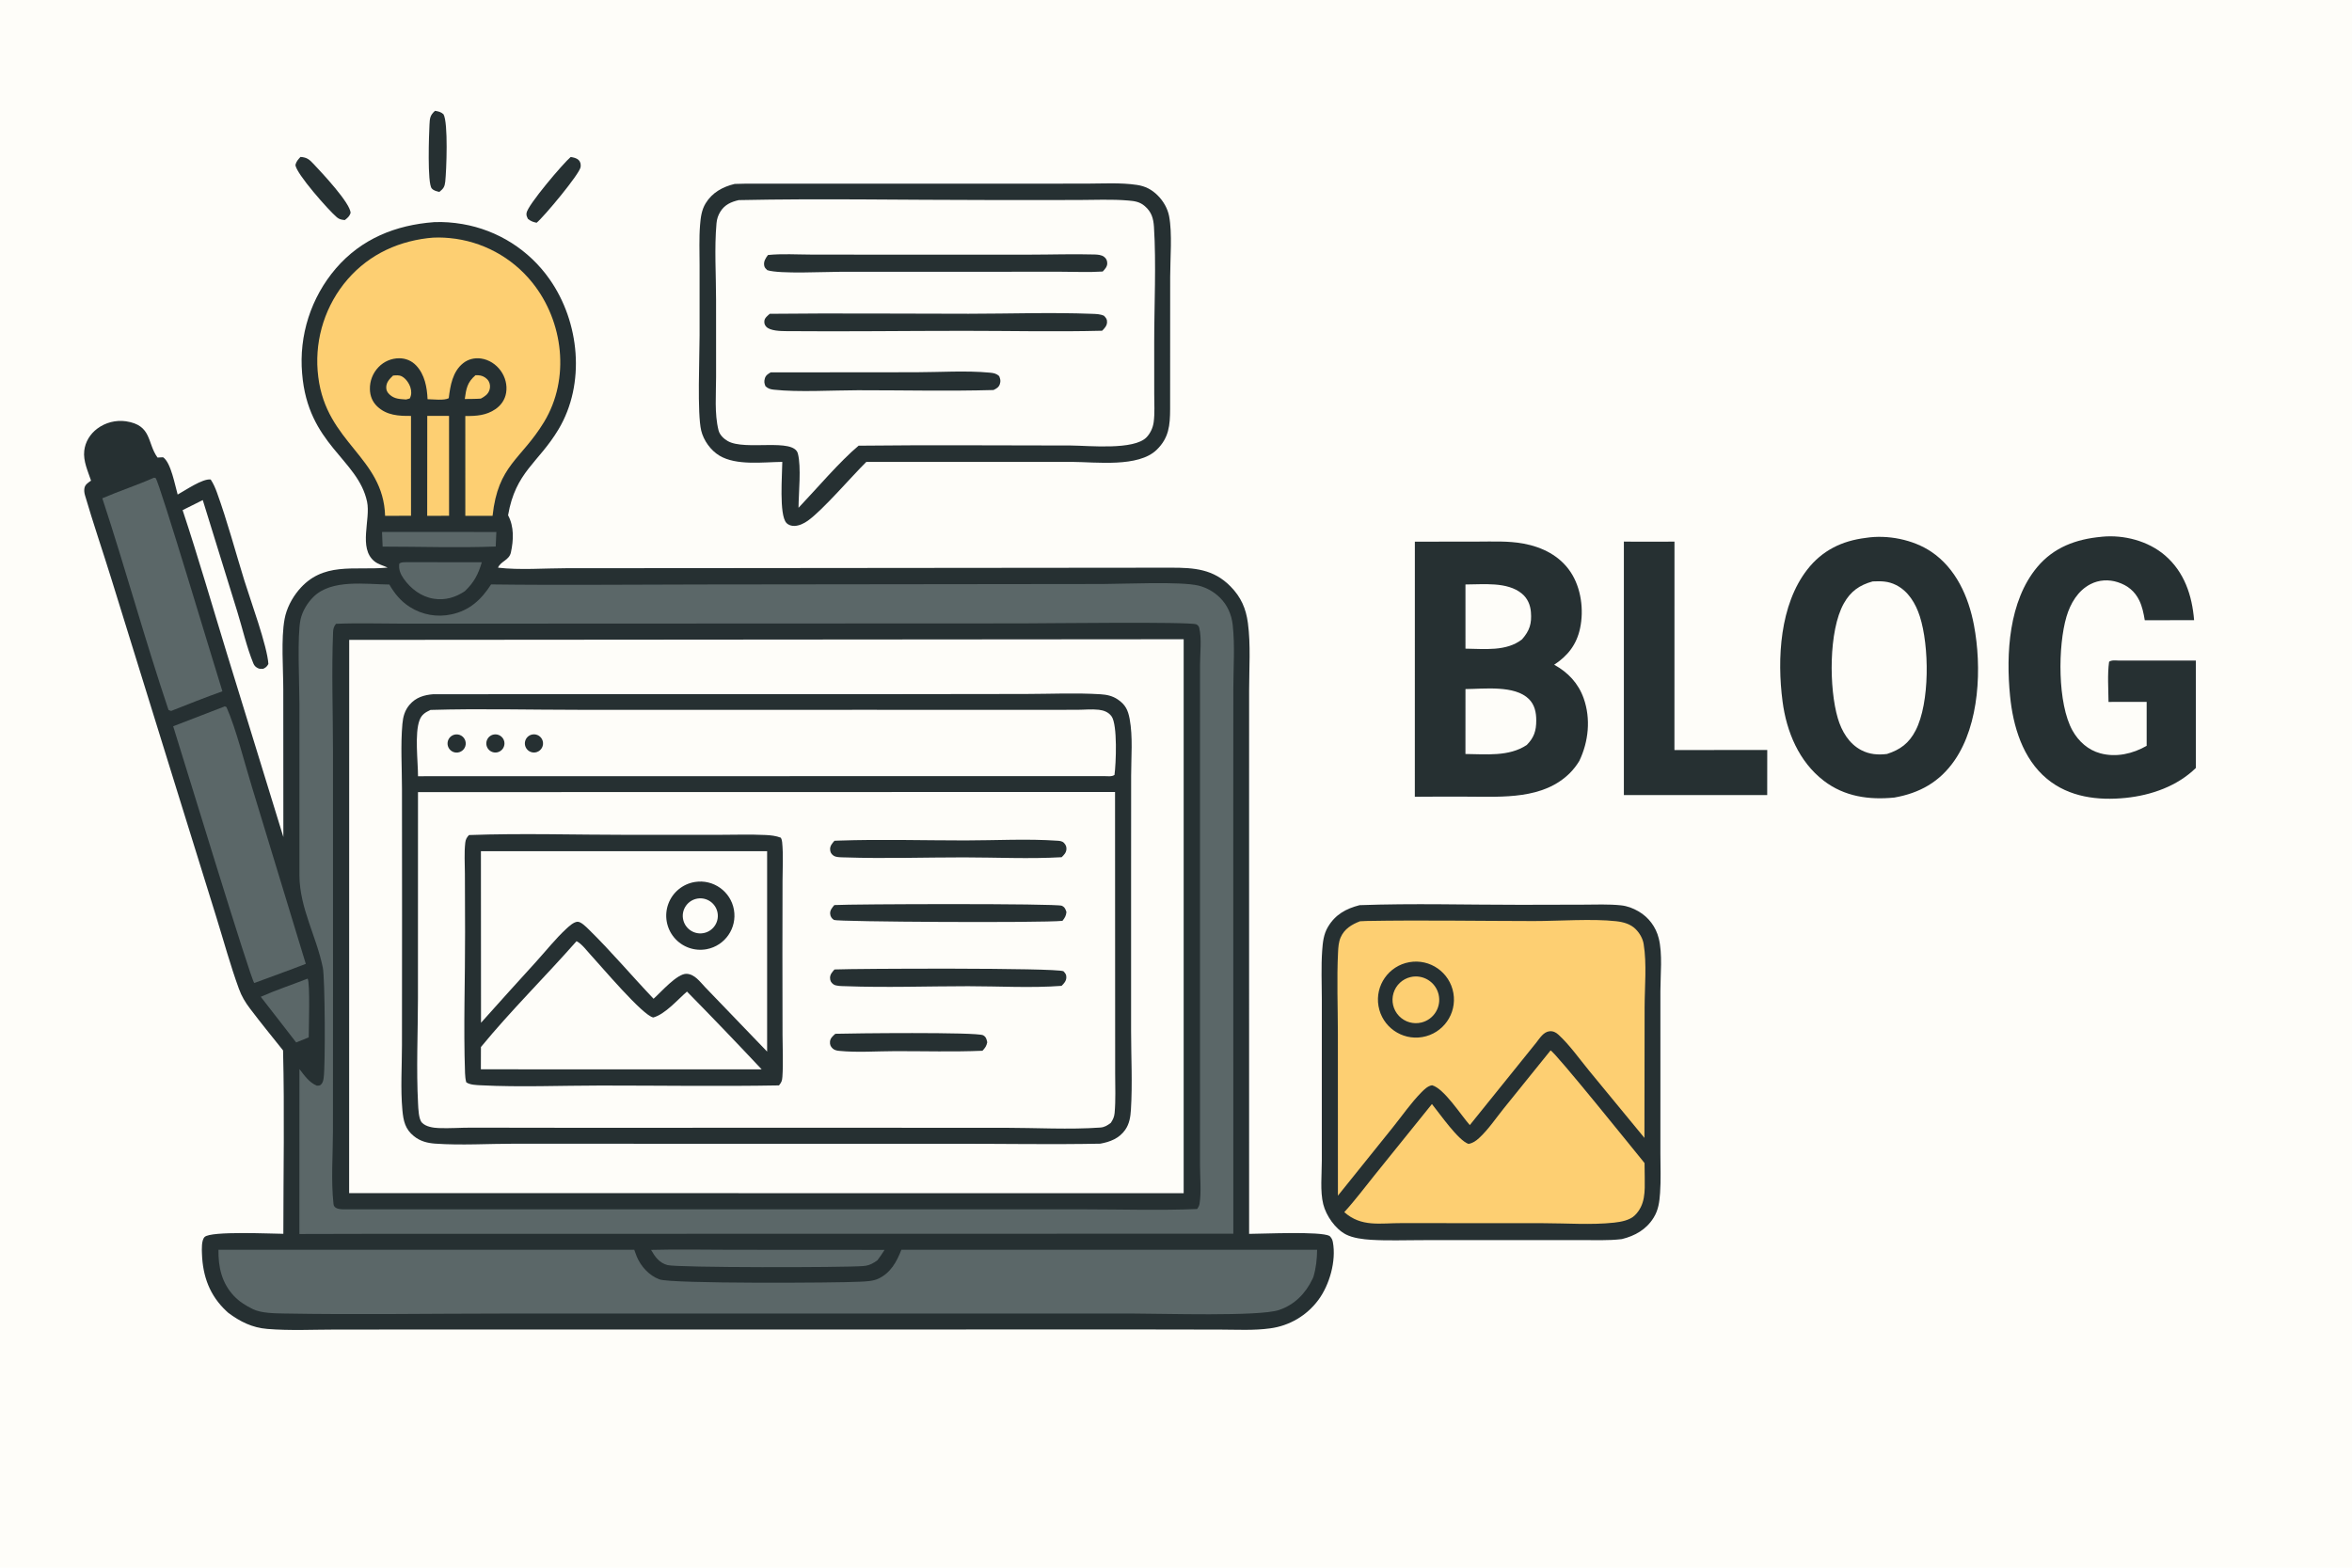 <?xml version="1.0" encoding="utf-8" ?><svg xmlns="http://www.w3.org/2000/svg" xmlns:xlink="http://www.w3.org/1999/xlink" width="1536" height="1024" viewBox="0 0 1536 1024"><path fill="#FEFDF9" d="M0 0L1536 0L1536 1024L0 1024L0 0Z"/><path fill="#263032" d="M283.509 145.1C289.649 144.811 296.027 145.331 302.085 146.37C325.043 150.31 345.479 163.251 358.861 182.321C378.538 210.253 382.582 250.65 364.709 280.496C351.533 302.498 336.693 308.109 331.807 336.572C335.808 344.046 335.401 352.804 333.639 360.886C332.524 365.998 326.978 366.542 325.236 370.801C339.513 372.466 355.498 371.157 369.93 371.149L459.546 371.096L764.979 370.809C779.971 370.811 792.468 371.707 803.615 383.054C810.454 390.016 813.681 397.395 814.96 406.981C816.854 421.175 815.751 436.632 815.753 450.978L815.734 531.079L815.748 805.957C825.03 805.928 862.311 804.132 868.29 807.309C869.531 808.588 870.108 809.538 870.442 811.309C872.751 823.583 868.264 839.322 860.945 849.144C853.402 859.336 842.042 866.025 829.472 867.676C818.899 869.154 807.772 868.503 797.116 868.484L744.714 868.398L564.166 868.424L303.103 868.44L219.828 868.462C204.914 868.463 189.392 869.274 174.544 868.043C164.719 867.228 156.876 863.342 149.073 857.522C148.691 857.18 148.313 856.833 147.937 856.484C136.942 846.236 132.427 833.739 131.893 818.988C131.792 816.192 131.466 810.047 133.652 807.965C137.838 803.977 177.121 805.869 185.041 805.914C185.055 766.032 185.856 725.984 184.854 686.121C177.644 677.056 170.261 668.061 163.286 658.815C160.104 654.596 157.836 650.839 156.019 645.866C150.412 630.529 146.063 614.479 141.218 598.879L114.1 511.606L72.673 377.953C67.059 359.853 60.848 341.771 55.541 323.61C55.077 322.022 54.865 320.548 55.137 318.905C55.541 316.459 57.586 315.29 59.455 313.95C57.379 307.7 54.246 301.141 55.021 294.409C55.693 288.579 58.845 283.49 63.508 279.985C68.881 275.973 75.62 274.246 82.26 275.18C99.334 277.751 95.954 289.272 102.866 298.87L106.491 298.683C111.634 302.043 114.289 317.125 116.022 323.036C121.013 320.339 132.321 312.456 137.6 313.213C139.36 315.847 140.628 318.809 141.703 321.779C148.489 340.532 153.692 360.189 159.598 379.26C163.68 392.442 174.56 422.032 175.273 433.713C174.332 435.396 173.618 436.048 171.871 436.862C170.459 436.88 169.563 437.054 168.289 436.375C166.893 435.631 166.078 434.829 165.469 433.35C161.073 422.666 158.353 410.432 154.916 399.355L132.423 326.651L119.261 333.215C129.562 364.275 138.643 395.827 148.247 427.116L185.05 546.727L184.999 450.165C184.999 436.694 183.456 417.306 185.858 404.304C187.113 397.51 190.609 390.762 195.018 385.488C210.726 366.693 231.094 372.693 252.198 370.823L253.147 370.734C250.252 369.377 247.03 368.675 244.495 366.614C233.88 357.987 242.171 339.3 239.716 327.72C233.776 299.706 201.063 290.658 197.306 243.991C195.139 219.071 203.087 194.326 219.358 175.329C236.053 155.947 258.381 146.972 283.509 145.1Z"/><path fill="#5B6768" d="M719.971 381.467C734.224 381.425 771.211 379.679 782.747 382.519C788.024 383.843 792.846 386.564 796.707 390.398C801.526 395.151 804.293 401.452 805.036 408.159C806.548 421.811 805.447 436.696 805.441 450.48L805.395 533.39L805.435 805.847L238.687 805.945L195.528 806.04L195.549 698.294C198.899 702.599 201.724 706.905 206.9 709.164C208.109 709.083 208.737 709.296 209.654 708.394C210.823 707.242 211.125 705.749 211.357 704.182C212.573 695.952 212.234 639.092 210.84 632.155C206.747 611.778 195.719 593.272 195.554 572.047L195.56 459.863C195.528 446.978 193.994 415.05 196.28 404.618C197.468 399.195 200.767 393.761 204.691 389.879C216.619 378.078 238.794 381.682 254.271 381.811C257.678 387.726 261.695 392.617 267.481 396.368C275.607 401.611 285.496 403.378 294.935 401.272C306.732 398.73 314.36 391.616 320.706 381.739C366.339 382.329 412.06 381.791 457.702 381.774L719.971 381.467Z"/><path fill="#263032" d="M219.433 407.465C234.023 406.856 248.857 407.364 263.474 407.359L349.295 407.331L667.337 407.197C681.571 407.192 777.046 405.984 781.221 407.806C782.257 408.258 782.932 409.086 783.194 410.17C784.891 417.181 783.698 426.863 783.694 434.179L783.679 485.029L783.676 707.424L783.672 761.081C783.674 769.013 784.617 778.443 783.392 786.238C783.185 787.56 782.571 788.643 781.807 789.715C757.683 790.741 733.197 789.938 709.035 789.928L576.705 789.929L228.749 789.902C226.211 789.879 221.394 790.32 219.261 788.872C218.28 788.206 217.914 787.492 217.785 786.305C216.117 771.001 217.418 754.376 217.432 738.946L217.474 645.322L217.456 490.724C217.448 464.967 216.506 438.863 217.509 413.154C217.599 410.855 217.927 409.311 219.433 407.465Z"/><path fill="#FEFDF9" d="M228.053 417.975L773.012 417.544L773.007 779.386L228.008 779.349L228.053 417.975Z"/><path fill="#263032" d="M283.008 453.45L577.272 453.422L669.818 453.303C685.995 453.28 702.607 452.476 718.743 453.488C722.859 453.746 726.495 454.535 729.964 456.872C734.95 460.23 736.652 463.789 737.729 469.559C739.923 481.318 738.704 494.632 738.703 506.601L738.669 573.642L738.673 673.719C738.688 690.641 739.623 708.035 738.56 724.893C738.264 729.598 737.585 734.057 734.829 737.997C730.91 743.599 724.999 745.866 718.529 747.044C687.714 747.645 656.768 747.096 625.94 747.097L444.635 747.101L336.03 747.063C318.982 747.055 301.263 748.204 284.309 747.02C279.137 746.659 274.503 745.479 270.387 742.195C264.589 737.57 263.433 732.224 262.78 725.048C261.518 711.194 262.501 696.489 262.507 682.56L262.57 597.918L262.512 515.332C262.499 501.393 261.549 486.714 262.791 472.867C263.212 468.164 264.333 464.005 267.459 460.346C271.57 455.533 276.906 453.933 283.008 453.45Z"/><path fill="#FEFDF9" d="M272.976 517.403L728.189 517.317L728.248 656.768L728.271 701.287C728.271 709.759 728.675 718.487 727.922 726.921C727.688 729.538 726.86 731.277 725.446 733.419C723.25 735.108 721.346 736.305 718.537 736.507C698.57 737.942 675.997 736.657 655.715 736.646L530.507 736.644L363.049 736.646L307.782 736.569C300.72 736.56 293.535 737.125 286.499 736.84C282.913 736.694 278.127 736.018 275.538 733.28C273.356 730.972 273.18 723.954 273.017 720.874C271.818 698.226 272.925 674.862 272.945 652.148L272.976 517.403Z"/><path fill="#263032" d="M306.272 545.454C340.918 544.188 376.02 545.317 410.709 545.311L469.011 545.305C479.284 545.305 489.704 544.924 499.954 545.415C503.371 545.579 506.762 545.933 509.966 547.191C510.446 548.178 510.676 548.974 510.786 550.066C511.612 558.338 511.059 567.02 511.047 575.356L510.964 622.765L511.045 675.996C511.063 685.01 511.567 694.37 510.953 703.35C510.769 706.031 510.366 706.943 508.727 708.972C469.9 709.676 430.941 709.042 392.097 709.059C366.265 709.071 339.814 710.215 314.061 708.902C311.177 708.755 306.874 708.687 304.479 706.922C303.96 704.925 303.769 703.012 303.697 700.957C302.633 670.45 303.796 639.584 303.722 609.034L303.608 570.71C303.589 564.087 303.083 556.986 303.851 550.423C304.106 548.244 304.798 547.05 306.272 545.454Z"/><path fill="#FEFDF9" d="M314.068 555.999L500.979 555.999L500.978 686.893L460.469 644.782C457.104 641.258 453.691 636.33 448.424 636.091C442.202 635.807 431.539 648.243 426.821 652.376C412.597 637.447 399.15 621.433 384.43 607.035C382.878 605.518 379.39 601.931 377.099 602.082C374.618 602.245 371.657 604.986 369.888 606.619C362.848 613.115 356.59 621.038 350.149 628.149C338.076 641.391 326.07 654.693 314.13 668.055L314.068 555.999Z"/><path fill="#263032" d="M453.853 576.097C465.869 574.181 477.199 582.263 479.303 594.25C481.408 606.237 473.508 617.696 461.558 619.989C453.659 621.505 445.556 618.645 440.358 612.505C435.16 606.366 433.674 597.9 436.47 590.357C439.266 582.813 445.91 577.363 453.853 576.097Z"/><path fill="#FEFDF9" d="M454.406 587.173C460.546 585.543 466.838 589.225 468.426 595.377C470.014 601.529 466.291 607.797 460.13 609.345C454.027 610.877 447.832 607.196 446.259 601.102C444.686 595.009 448.325 588.787 454.406 587.173Z"/><path fill="#FEFDF9" d="M376.515 614.774C379.945 616.451 383.315 621.121 385.935 623.932C392.107 630.555 419.923 663.606 426.652 664.606C434.403 662.499 442.541 652.946 448.643 647.69C465.1 664.441 481.363 681.382 497.428 698.509L453.375 698.507L314.038 698.463L314.081 683.908C333.556 660.178 356.145 637.906 376.515 614.774Z"/><path fill="#263032" d="M544.959 549.18C545.808 549.139 546.658 549.103 547.509 549.073C574.98 548.115 602.818 548.961 630.326 548.956C650.152 548.953 670.814 547.784 690.526 549.147C692.12 549.257 693.694 549.367 694.862 550.6C696.041 551.843 696.566 553.049 696.435 554.792C696.268 557.024 694.83 558.442 693.319 559.921C672.27 561.133 650.541 560.04 629.427 560.036C603.704 560.031 577.714 560.916 552.027 560.053C549.94 559.983 546.055 560.14 544.302 558.874C542.79 557.781 542.146 556.565 542.112 554.694C542.071 552.422 543.556 550.783 544.959 549.18Z"/><path fill="#263032" d="M544.985 633.244C559.316 632.637 689.187 632.089 694.497 634.405C695.755 635.804 696.442 636.455 696.38 638.483C696.308 640.857 694.868 642.382 693.274 643.949C673.326 645.447 652.324 644.18 632.237 644.185C605.609 644.192 578.62 645.179 552.032 644.167C549.946 644.087 546.015 644.214 544.269 642.948C542.733 641.835 542.086 640.612 542.077 638.711C542.066 636.437 543.556 634.829 544.985 633.244Z"/><path fill="#263032" d="M544.883 591.178C556.572 590.468 690.061 590.082 693.441 591.635C695.379 592.525 695.866 593.885 696.45 595.734C696.181 598.264 695.417 599.512 693.843 601.481C680.789 602.904 546.652 602.15 544.629 600.901C543.086 599.949 542.222 598.529 542.137 596.726C542.03 594.472 543.514 592.781 544.883 591.178Z"/><path fill="#263032" d="M545.529 675.259C554.859 674.951 638.076 674.009 642.075 676.234C644.001 677.306 644.335 678.893 644.731 680.836C644.207 683.313 643.328 684.52 641.606 686.346C622.715 687.137 603.574 686.577 584.658 686.602C572.747 686.618 559.929 687.58 548.111 686.427C546.568 686.277 544.966 685.967 543.79 684.873C542.379 683.561 541.901 682.32 542.043 680.389C542.21 678.109 543.941 676.676 545.529 675.259Z"/><path fill="#FEFDF9" d="M281.152 463.722C313.313 462.772 345.727 463.651 377.92 463.65L569.206 463.647L673.126 463.657L703.282 463.645C707.967 463.636 712.948 463.091 717.598 463.621C720.864 463.993 723.948 465.158 725.92 467.916C729.883 473.459 728.84 498.719 727.835 506.164C726.141 507.426 723.191 506.971 721.139 506.947L272.987 507.024C272.971 497.175 270.704 479.084 273.993 470.403C275.41 466.661 277.754 465.333 281.152 463.722Z"/><path fill="#263032" d="M297.956 479.704C301.157 479.562 303.894 481.985 304.143 485.18C304.391 488.375 302.062 491.191 298.878 491.547C296.722 491.788 294.606 490.833 293.358 489.057C292.111 487.281 291.93 484.966 292.888 483.019C293.846 481.071 295.789 479.8 297.956 479.704Z"/><path fill="#263032" d="M347.609 479.765C350.671 479.187 353.659 481.077 354.451 484.092C355.242 487.107 353.568 490.221 350.617 491.222C348.514 491.936 346.188 491.416 344.59 489.875C342.991 488.333 342.385 486.028 343.021 483.9C343.657 481.772 345.427 480.176 347.609 479.765Z"/><path fill="#263032" d="M322.582 479.754C325.686 479.255 328.641 481.267 329.315 484.339C329.989 487.411 328.148 490.476 325.12 491.323C323.002 491.915 320.731 491.287 319.218 489.69C317.706 488.094 317.201 485.792 317.906 483.708C318.611 481.625 320.411 480.103 322.582 479.754Z"/><path fill="#5B6768" d="M588.649 816.317L860.152 816.341C860.077 822.485 859.482 828.214 857.715 834.12C857.529 834.553 857.344 834.987 857.141 835.412C852.583 844.941 845.391 852.293 835.235 855.697C822.275 860.04 758.936 857.992 739.577 857.99L599.414 857.982L327.229 858.008C280.109 858.021 232.843 858.812 185.737 857.97C179.643 857.862 170.607 857.819 165.117 855.094C160.491 852.798 156.382 850.319 152.804 846.529C144.826 838.076 142.468 827.624 142.68 816.318L414.208 816.35C414.71 817.832 415.254 819.299 415.841 820.75C418.539 827.279 423.998 833.216 430.698 835.692C438.588 838.607 546.686 838 561.705 837.2C565.469 837 569.886 836.897 573.37 835.327C581.531 831.651 585.592 824.285 588.649 816.317Z"/><path fill="#FDCF72" d="M279.259 155.559C283.832 154.946 289.085 155.065 293.67 155.508C314.838 157.499 334.298 167.982 347.609 184.565C368.025 209.922 372.437 247.44 355.28 275.682C340.297 300.345 325.253 303.632 321.679 336.923L303.878 336.932L303.872 271.724C310.943 271.8 317.515 271.401 323.535 267.264C327.259 264.705 329.799 261.059 330.534 256.546C331.359 251.486 329.975 246.299 326.998 242.163C323.971 237.958 319.302 234.91 314.141 234.183C309.966 233.595 305.803 234.57 302.476 237.221C295.525 242.757 294.086 251.853 293.056 260.101C289.944 261.767 282.864 260.786 279.22 260.756C278.903 253.011 277.354 244.645 271.834 238.791C268.872 235.649 265.053 234.049 260.755 234.02C255.638 234.008 250.74 236.096 247.205 239.797C243.462 243.669 241.432 248.883 241.571 254.267C241.659 258.586 243.182 262.455 246.34 265.462C252.526 271.352 260.403 271.759 268.41 271.668L268.418 336.897L251.493 336.938C250.365 298.46 213.144 289.347 207.847 246.189C205.086 224.627 211.026 202.853 224.353 185.681C238.183 168.036 257.276 158.23 279.259 155.559Z"/><path fill="#5B6768" d="M146.833 461.377L147.906 461.875C154.075 475.73 159.793 498.668 164.436 513.737L199.7 629.583C188.567 633.932 177.251 637.897 166.058 642.099C163.867 640.352 118.72 492.101 113.093 474.394L146.833 461.377Z"/><path fill="#5B6768" d="M100.583 312.015L101.64 312.255C104.288 315.434 140.375 436.288 145.238 451.558C134.006 455.537 122.891 459.983 111.808 464.359C111.26 464.311 110.558 463.934 110.042 463.731C94.666 417.993 81.919 371.326 66.82 325.479C77.936 320.679 89.492 316.95 100.583 312.015Z"/><path fill="#5B6768" d="M425.186 816.415C442.55 815.935 460.035 816.346 477.41 816.343L577.672 816.402C576.269 818.783 574.622 820.982 572.999 823.214C572.347 823.667 571.686 824.107 571.017 824.534C568.603 826.058 566.586 826.751 563.739 826.98C550.998 828.008 442.307 828.092 435.903 826.34C430.534 824.87 427.79 820.988 425.186 816.415Z"/><path fill="#5B6768" d="M265.657 367.203L314.652 367.263C312.274 375.268 309.595 380.366 303.539 386.185C297.478 390.234 290.682 392.249 283.369 391.107C275.202 389.831 268.336 384.672 263.639 378.013C261.554 375.056 260.188 371.816 260.783 368.15C262.214 367.023 263.873 367.288 265.657 367.203Z"/><path fill="#FDCF72" d="M279.032 271.641L293.255 271.669L293.273 336.909L278.985 336.929L279.032 271.641Z"/><path fill="#5B6768" d="M200.909 639.228C202.611 642.081 201.626 671.918 201.619 677.594L193.406 680.911L184.65 669.588L170.283 651.087C180.204 646.686 190.791 643.202 200.909 639.228Z"/><path fill="#5B6768" d="M249.486 347.445L324.149 347.494L323.732 356.989C299.252 357.917 274.397 357.039 249.877 357.045L249.486 347.445Z"/><path fill="#FDCF72" d="M256.698 245.314C258.634 245.144 260.603 244.91 262.393 245.836C265.011 247.191 267.21 250.377 268.052 253.166C268.797 255.633 268.802 257.975 267.604 260.263L265.232 260.939C261.192 260.635 257.722 260.699 254.515 257.795C252.976 256.402 252.152 254.978 252.231 252.864C252.356 249.503 254.461 247.5 256.698 245.314Z"/><path fill="#FDCF72" d="M310.548 245.082C311.631 245.074 312.736 245.079 313.802 245.299C315.887 245.729 318.01 247.126 319.109 248.972C320.092 250.622 320.262 252.778 319.698 254.595C318.772 257.577 316.593 258.937 314.021 260.365C310.551 260.622 307.008 260.559 303.527 260.627C304.479 253.814 305.103 249.777 310.548 245.082Z"/><path fill="#263032" d="M479.789 120.145C481.926 120.071 484.063 120.02 486.2 119.99L657.481 119.962L709.179 119.948C720.112 119.934 731.619 119.176 742.421 120.777C747.955 121.597 752.132 123.741 756.098 127.699C759.702 131.295 762.524 136.137 763.496 141.168C765.663 152.379 764.191 169.179 764.199 180.803L764.164 267.149C764.113 277.82 763.422 286.004 755.356 293.829C743.391 305.437 715.97 301.794 700.125 301.697L565.739 301.731C555.978 311.375 537.463 333.056 527.575 340.117C525.088 341.893 522.007 343.394 518.911 343.524C516.924 343.607 514.917 343.021 513.545 341.525C508.701 336.248 510.848 309.95 510.892 301.695C498.412 301.826 480.921 304.268 469.841 297.618C464.132 294.192 459.493 287.722 457.929 281.258C455.264 270.239 456.876 232.743 456.869 219.144L456.87 173.23C456.877 164.553 456.488 155.649 457.18 147.005C457.583 141.982 458.162 137.187 460.82 132.816C465.1 125.777 471.983 122.008 479.789 120.145Z"/><path fill="#FEFDF9" d="M482.444 130.708C536.056 129.586 589.927 130.651 643.577 130.645L703.471 130.641C714.508 130.641 725.925 130.04 736.909 130.985C741.065 131.343 744.326 131.788 747.622 134.625C752.01 138.402 753.254 142.616 753.612 148.251C755.132 172.19 753.76 199.419 753.772 223.748L753.786 257.556C753.78 263.494 754.214 269.88 753.43 275.754C752.953 279.333 751.311 282.951 748.814 285.578C740.599 294.215 711.089 291.076 699.375 291.001C653.175 290.988 606.929 290.587 560.734 291.117C548.695 301.112 532.823 319.78 521.483 331.691C521.536 322.022 523.366 305.08 521.058 296.259C518.312 285.769 486.601 294.667 475.198 288.064C472.616 286.569 469.993 284.038 469.248 281.08C466.498 270.172 467.66 257.293 467.649 246.085L467.634 195.808C467.64 179.434 466.466 162.098 467.925 145.82C468.176 143.018 468.972 140.6 470.466 138.207C473.286 133.69 477.494 131.848 482.444 130.708Z"/><path fill="#263032" d="M501.535 166.569C510.736 165.613 520.596 166.276 529.854 166.288L582.332 166.345L672.613 166.327C686.646 166.318 700.804 165.835 714.82 166.226C716.818 166.282 719.343 166.473 720.991 167.712C722.484 168.835 723.119 170.241 723.096 172.102C723.068 174.267 721.525 175.877 720.145 177.359C710.983 177.962 701.546 177.485 692.344 177.487L639.68 177.508L549.367 177.518C539.262 177.516 509.04 179.087 501.105 176.473C500.086 175.459 499.352 174.974 499.07 173.467C498.567 170.779 499.998 168.605 501.535 166.569Z"/><path fill="#263032" d="M502.72 204.978C545.963 204.508 589.261 204.95 632.51 204.945C659.319 204.942 686.47 203.951 713.232 204.994C715.946 205.099 718.524 205.123 721.019 206.288C722.316 207.749 723.04 208.405 722.966 210.504C722.882 212.862 721.318 214.453 719.767 216.036C689.848 216.8 659.708 216.099 629.762 216.101C591.019 216.104 552.199 216.634 513.466 216.292C509.942 216.26 502.875 216.194 500.342 213.338C499.334 212.202 499.033 211.115 499.184 209.59C499.38 207.623 501.348 206.173 502.72 204.978Z"/><path fill="#263032" d="M503.315 243.234L598.04 243.15C613.9 243.126 630.781 241.941 646.499 243.423C648.951 243.654 650.69 243.971 652.551 245.713C653.275 247.698 653.647 248.725 652.97 250.861C652.299 252.978 650.67 253.871 648.788 254.763C619.347 255.595 589.662 254.878 560.197 254.904C543.617 254.918 521.531 256.287 505.484 254.55C503.12 254.294 501.651 253.912 499.891 252.27C499.136 250.288 498.902 249.344 499.501 247.188C500.067 245.153 501.588 244.225 503.315 243.234Z"/><path fill="#263032" d="M887.899 591.248C922.815 589.976 958.063 591.031 993.015 591.009L1033.75 590.916C1041.98 590.898 1050.49 590.495 1058.67 591.365C1062.76 591.801 1066.47 593.231 1070.02 595.278C1076.63 599.091 1081.4 605.431 1083.24 612.837C1085.85 623.074 1084.34 636.848 1084.34 647.406L1084.35 708.887L1084.34 753.457C1084.35 761.981 1084.74 770.722 1084.13 779.224C1083.72 785.039 1083.08 790.258 1079.98 795.286C1075.18 803.072 1067.86 807.223 1059.18 809.369C1050.15 810.444 1040.74 809.994 1031.66 810.004L988 810.038L928.375 810.046C917.429 810.043 906.301 810.49 895.387 809.828C890.281 809.518 883.637 808.719 879.028 806.361C872.04 802.787 866.055 794.112 864.168 786.617C862.037 778.153 863.23 766.961 863.224 758.204L863.226 709.49L863.235 652.934C863.223 642.347 862.71 631.43 863.469 620.883C863.862 615.422 864.405 610.197 867.248 605.428C872.068 597.343 879.001 593.538 887.899 591.248Z"/><path fill="#FDCF72" d="M888.193 601.758C889.669 601.666 891.146 601.601 892.624 601.563C928.849 600.919 965.209 601.581 1001.44 601.619C1017.62 601.636 1040.05 599.984 1055.45 601.727C1060.11 602.254 1064.76 603.486 1068.17 606.885C1070.76 609.463 1072.8 612.966 1073.4 616.592C1075.54 629.613 1074.05 644.87 1074.03 658.093L1073.92 743.272L1037.8 699.397C1031.43 691.636 1025.1 682.579 1017.71 675.803C1016.05 674.277 1014.26 673.412 1011.96 673.617C1008.06 673.966 1005.52 678.149 1003.34 680.951L959.873 734.9C953.993 728.31 943.191 711.109 935.249 708.878C932.45 709.315 930.139 711.59 928.214 713.548C921.473 720.405 915.662 728.833 909.629 736.344L873.744 780.989L873.715 675.45C873.708 657.68 872.948 639.615 873.833 621.891C873.994 618.673 874.214 615.348 875.504 612.354C877.915 606.763 882.744 603.839 888.193 601.758Z"/><path fill="#263032" d="M920.325 628.497C933.86 626.073 946.786 635.119 949.148 648.669C951.509 662.219 942.406 675.106 928.849 677.406C915.38 679.691 902.597 670.657 900.25 657.195C897.904 643.733 906.877 630.906 920.325 628.497Z"/><path fill="#FDCF72" d="M921.245 638.205C929.398 636.338 937.534 641.385 939.484 649.52C941.434 657.655 936.471 665.843 928.358 667.877C923.036 669.21 917.408 667.583 913.619 663.614C909.83 659.645 908.464 653.946 910.042 648.69C911.619 643.434 915.897 639.43 921.245 638.205Z"/><path fill="#FDCF72" d="M1012.61 686.128C1015.47 687.044 1067.39 751.606 1073.99 759.71L1074.11 769.124C1074.2 778.185 1074.59 786.967 1067.65 793.845C1064.39 797.082 1058.54 798.134 1054.12 798.614C1039.22 800.228 1023.26 798.991 1008.22 798.986L915.375 798.927C901.508 798.853 889.105 801.76 877.898 791.754C884.939 784.085 891.291 775.511 897.845 767.413L935.143 721.15C940.103 727.271 952.394 745.059 959.036 747.187C961.859 746.663 963.821 745.288 965.893 743.395C971.919 737.889 976.947 730.332 982.095 723.947L1012.61 686.128Z"/><path fill="#263032" d="M1218.45 351.343C1232.61 349.115 1249.36 352.405 1261.24 360.391C1277.31 371.199 1285.57 389.708 1289.09 408.21C1294.35 435.841 1292.83 473.021 1276.39 496.771C1266.69 510.776 1253.66 518.041 1237.16 520.948C1220.6 522.588 1204.58 520.372 1191.04 509.982C1174.79 497.519 1166.7 477.946 1164.11 458.127C1160.46 430.272 1162.36 395.059 1180.25 372.053C1190 359.52 1202.91 353.255 1218.45 351.343Z"/><path fill="#FEFDF9" d="M1222.96 379.778C1228.59 379.542 1233.08 379.547 1238.2 382.111C1246.27 386.151 1251.06 394.222 1253.74 402.55C1259.97 421.865 1260.4 459.029 1250.98 477.202C1246.69 485.475 1241.02 489.677 1232.32 492.49C1226.49 493.225 1220.87 492.771 1215.6 490.028C1207.49 485.809 1202.74 477.706 1200.21 469.192C1194.45 449.827 1194.15 411.958 1204.12 394.168C1208.57 386.218 1214.33 382.181 1222.96 379.778Z"/><path fill="#263032" d="M923.99 353.807L964.211 353.767C974.379 353.767 984.99 353.209 995.023 355.086C1007.28 357.378 1018.65 363.048 1025.7 373.65C1032.59 384.004 1034.46 398.386 1031.88 410.428C1029.61 421.009 1023.91 428.343 1014.97 434.195C1024.03 439.189 1030.75 446.294 1034.24 456.15C1038.98 469.549 1037.44 484.393 1031.38 497.048C1029.67 499.859 1027.59 502.585 1025.26 504.912C1007.89 522.248 981.47 520.445 958.908 520.378C947.262 520.315 935.616 520.336 923.97 520.44L923.99 353.807Z"/><path fill="#FEFDF9" d="M957.044 450.097C969.094 450.018 989.233 447.39 998.493 456.641C1002.3 460.44 1003.28 465.465 1003.27 470.645C1003.27 477.325 1001.81 481.83 997.052 486.628C985.436 494.373 970.37 492.614 957.023 492.501L957.044 450.097Z"/><path fill="#FEFDF9" d="M957.035 381.775C968.58 381.799 984.283 379.834 993.845 387.709C997.583 390.787 999.415 395.101 999.788 399.844C1000.38 407.37 998.94 411.933 993.983 417.618C983.748 425.667 969.319 423.811 957.04 423.693L957.035 381.775Z"/><path fill="#263032" d="M1372.26 350.647C1372.43 350.625 1372.6 350.596 1372.77 350.579C1387.06 349.196 1402.89 353.349 1413.84 362.745C1426.51 373.626 1431.58 388.916 1432.88 405.102L1400.67 405.129C1399.93 400.744 1399.05 396.262 1397.1 392.238C1394.15 386.167 1389.48 382.4 1383.11 380.316C1377.17 378.372 1370.76 378.692 1365.17 381.592C1356.95 385.854 1352.09 394.184 1349.54 402.8C1343.88 421.953 1343.61 459.644 1353.51 477.265C1357.51 484.368 1363.72 489.934 1371.68 492.078C1382.01 494.863 1392.81 492.385 1401.9 487.166L1401.9 458.451L1376.99 458.489C1376.94 449.934 1376.21 440.715 1377.36 432.257C1379.05 431.027 1381.55 431.435 1383.56 431.468L1434.02 431.455L1434.04 501.617C1421.88 513.515 1404.91 519.47 1388.2 521.173C1370.09 523.019 1351.3 520.733 1336.82 508.743C1320.92 495.578 1314.63 474.4 1312.69 454.566C1309.98 426.949 1311.86 392.635 1330.44 370.406C1341.27 357.451 1355.89 352.146 1372.26 350.647Z"/><path fill="#263032" d="M1060.49 353.747C1071.49 353.938 1082.53 353.779 1093.54 353.78L1093.51 489.915L1154.12 489.885L1154.09 519.325L1060.49 519.32L1060.49 353.747Z"/><path fill="#263032" d="M196.246 102.491C200.59 102.823 202.093 104.23 204.952 107.277C209.95 112.602 229.104 132.89 228.941 139.191C228.141 141.418 227.012 142.291 225.185 143.74C223.128 143.558 221.634 143.306 220.015 141.954C214.805 137.603 193.247 113.265 192.928 107.716C193.507 105.425 194.71 104.176 196.246 102.491Z"/><path fill="#263032" d="M372.688 102.547C374.43 102.807 376.436 103.215 377.778 104.458C379.116 105.698 379.372 107.269 379.192 109.011C378.732 113.486 355.066 141.774 350.461 145.494C348.121 145.03 346.692 144.494 344.81 143.014C344.111 141.57 343.652 140.851 343.848 139.184C344.446 134.073 367.951 106.493 372.688 102.547Z"/><path fill="#263032" d="M284.08 72.398C286.366 72.773 287.847 73.065 289.613 74.623C292.802 80.016 291.567 111.394 290.782 118.602C290.412 122.002 289.625 123.189 286.942 125.357C285.07 124.923 283.287 124.585 281.96 123.09C278.972 119.723 280.163 87.59 280.477 81.444C280.693 77.231 280.81 75.35 284.08 72.398Z"/></svg>
